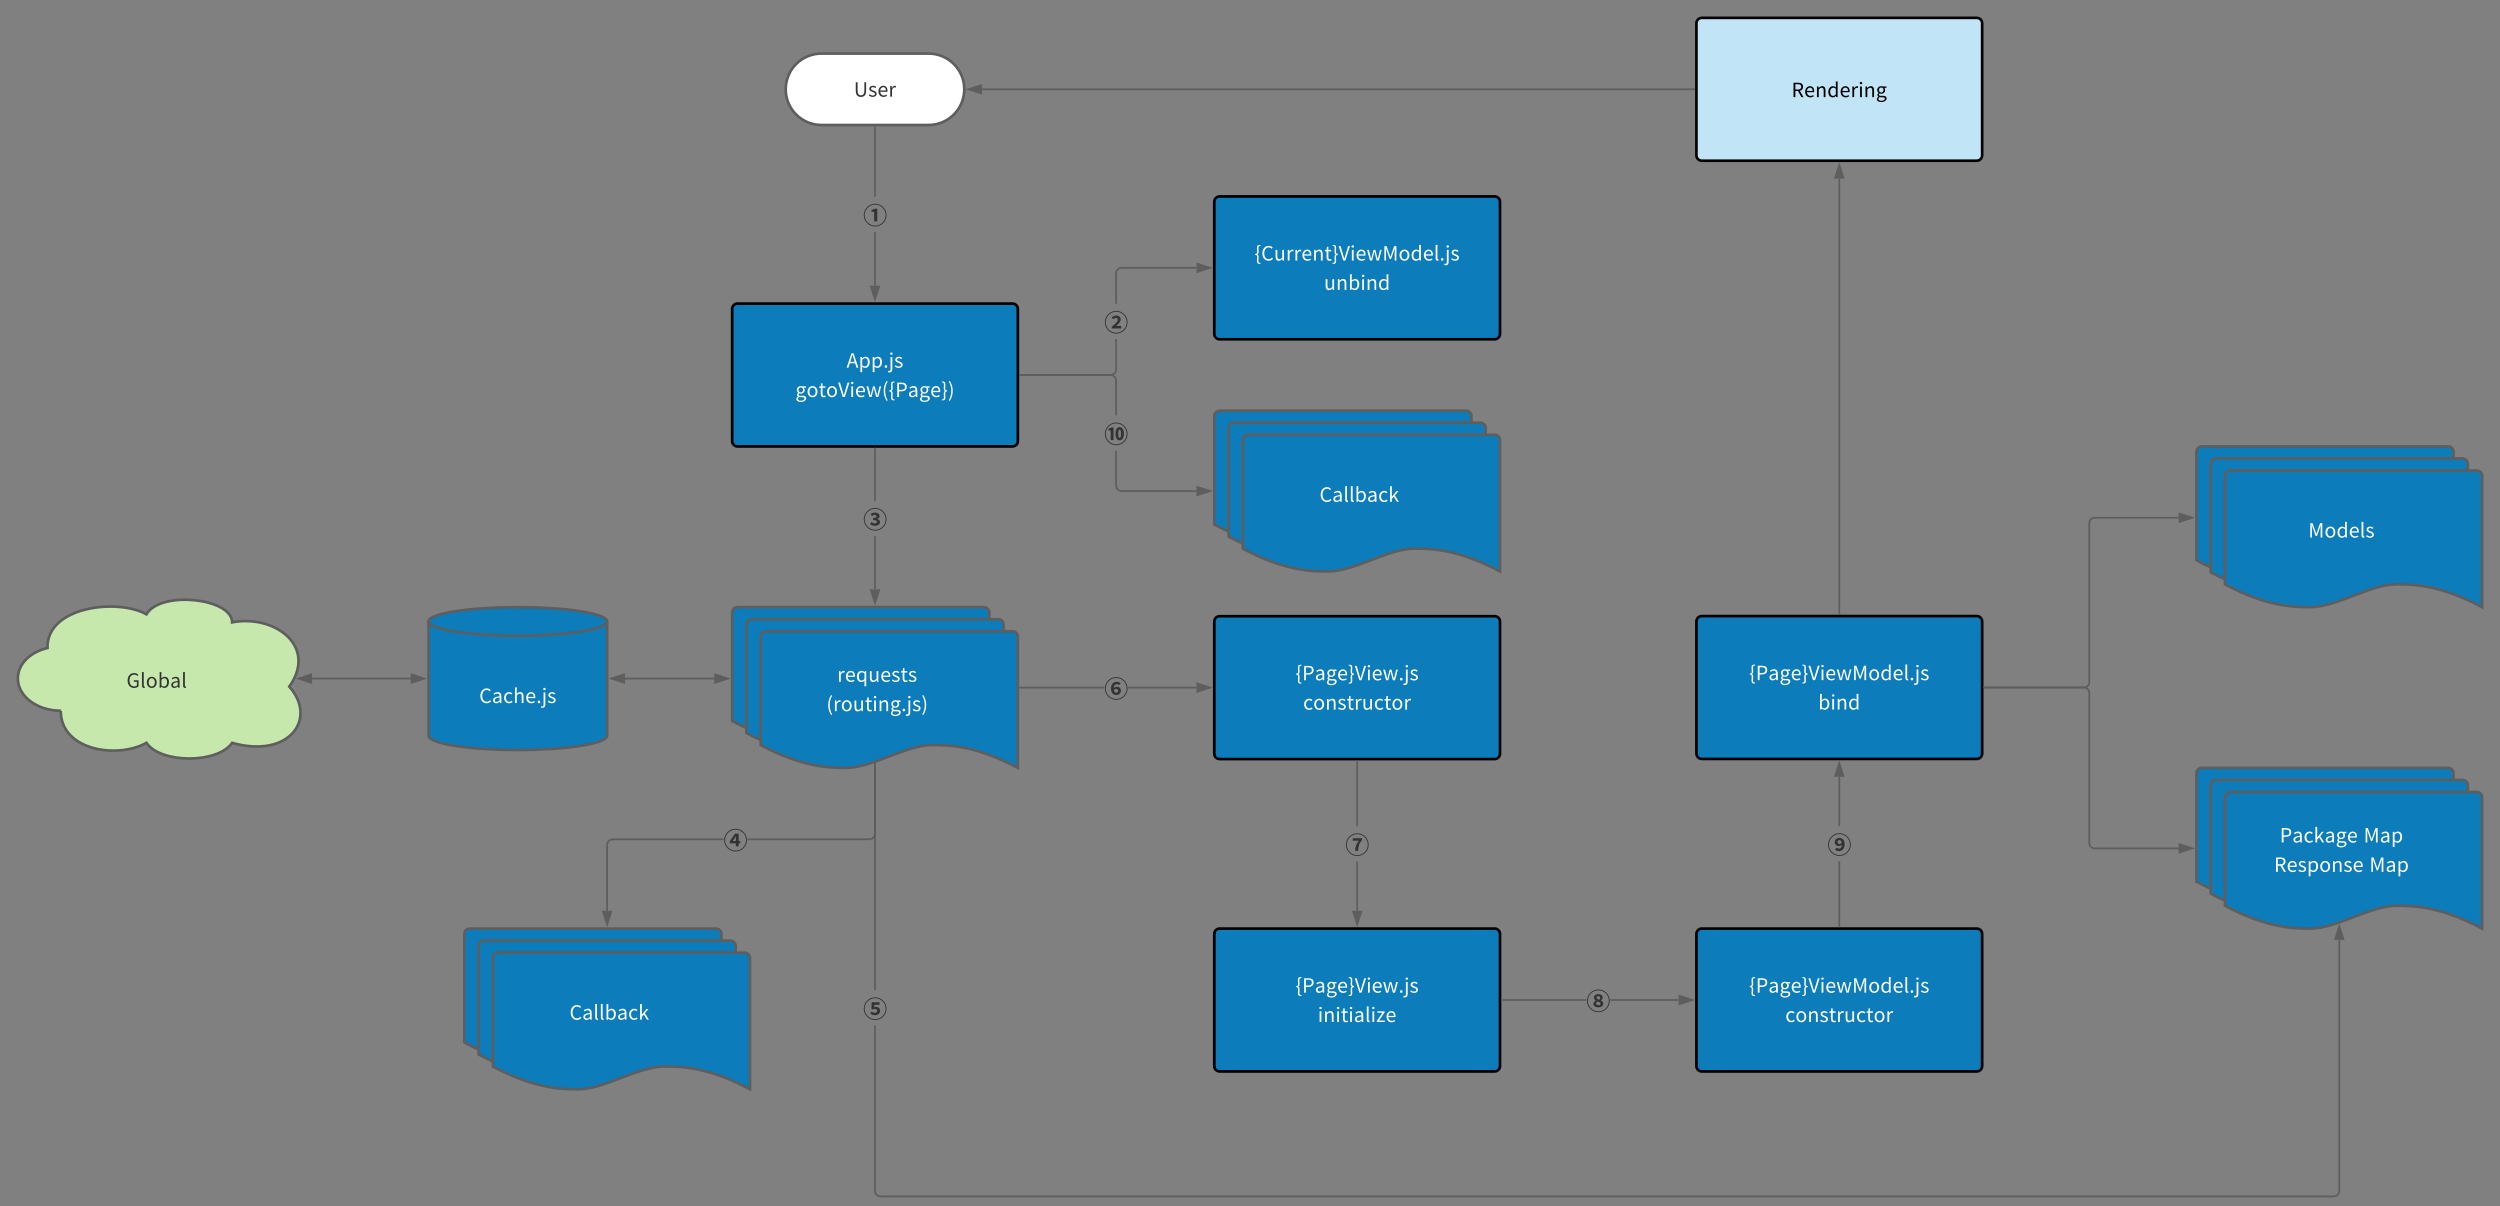 <svg xmlns="http://www.w3.org/2000/svg" xmlns:xlink="http://www.w3.org/1999/xlink" xmlns:lucid="lucid" width="2800" height="1351"><rect width="100%" height="100%" fill="#808080" stroke="none"/><g transform="translate(460 -160)" lucid:page-tab-id="0_0"><path d="M580 220c22.1 0 40 17.9 40 40s-17.9 40-40 40H460c-22.1 0-40-17.9-40-40s17.9-40 40-40z" stroke="#5e5e5e" stroke-width="3" fill="#fff"/><use xlink:href="#a" transform="matrix(1,0,0,1,425,225) translate(71.322 43.278)"/><path d="M360 506c0-3.3 2.7-6 6-6h308c3.3 0 6 2.7 6 6v148c0 3.3-2.7 6-6 6H366c-3.3 0-6-2.7-6-6z" stroke="#000" stroke-width="3" fill="#0c7cba"/><use xlink:href="#b" transform="matrix(1,0,0,1,372,512) translate(116.133 59.778)"/><use xlink:href="#c" transform="matrix(1,0,0,1,372,512) translate(58.856 92.667)"/><path d="M900 386c0-3.3 2.7-6 6-6h308c3.3 0 6 2.7 6 6v148c0 3.3-2.7 6-6 6H906c-3.3 0-6-2.7-6-6z" stroke="#000" stroke-width="3" fill="#0c7cba"/><use xlink:href="#d" transform="matrix(1,0,0,1,912,392) translate(33.078 59.778)"/><use xlink:href="#e" transform="matrix(1,0,0,1,912,392) translate(110.867 92.667)"/><path d="M360 846c0-3.3 2.7-6 6-6h276c3.3 0 6 2.7 6 6v147c-48.1-25.55-78.05-25.55-96.2-25.55-28.8 0-67.1 25.55-95.9 25.55-17.85 0-48.1 0-95.9-25.55z" stroke="#5e5e5e" stroke-width="3" fill="#0c7cba"/><path d="M376 859.5c0-3.3 2.7-6 6-6h276c3.3 0 6 2.7 6 6v147c-48.1-25.55-78.05-25.55-96.2-25.55-28.8 0-67.1 25.55-95.9 25.55-17.85 0-48.1 0-95.9-25.55z" stroke="#5e5e5e" stroke-width="3" fill="#0c7cba"/><path d="M392 873c0-3.3 2.7-6 6-6h276c3.3 0 6 2.7 6 6v147c-48.1-25.55-78.05-25.55-96.2-25.55-28.8 0-67.1 25.55-95.9 25.55-17.85 0-48.1 0-95.9-25.55z" stroke="#5e5e5e" stroke-width="3" fill="#0c7cba"/><use xlink:href="#f" transform="matrix(1,0,0,1,397,872) translate(80.656 51.59)"/><use xlink:href="#g" transform="matrix(1,0,0,1,397,872) translate(68.567 84.479)"/><path d="M-392 956c-26.5 0-48-16.12-48-36 0-15.9 13-29.32 33.17-34.24C-408 839-328 830-296 848c16-27 96-18 96 9 48-9 96 27 64 72 32 36 0 81-64 63-16 23.4-80 23.4-96 0-32 18-96 9-96-36z" stroke="#5e5e5e" stroke-width="3" fill="#c7e8ac"/><use xlink:href="#h" transform="matrix(1,0,0,1,-435,835) translate(116.649 95.247)"/><path d="M2000 1026c0-3.3 2.7-6 6-6h276c3.3 0 6 2.7 6 6v147c-48.1-25.55-78.05-25.55-96.2-25.55-28.8 0-67.1 25.55-95.9 25.55-17.85 0-48.1 0-95.9-25.55z" stroke="#5e5e5e" stroke-width="3" fill="#0c7cba"/><path d="M2016 1039.5c0-3.3 2.7-6 6-6h276c3.3 0 6 2.7 6 6v147c-48.1-25.55-78.05-25.55-96.2-25.55-28.8 0-67.1 25.55-95.9 25.55-17.85 0-48.1 0-95.9-25.55z" stroke="#5e5e5e" stroke-width="3" fill="#0c7cba"/><path d="M2032 1053c0-3.3 2.7-6 6-6h276c3.3 0 6 2.7 6 6v147c-48.1-25.55-78.05-25.55-96.2-25.55-28.8 0-67.1 25.55-95.9 25.55-17.85 0-48.1 0-95.9-25.55z" stroke="#5e5e5e" stroke-width="3" fill="#0c7cba"/><use xlink:href="#i" transform="matrix(1,0,0,1,2037,1052) translate(56.344 51.59)"/><use xlink:href="#j" transform="matrix(1,0,0,1,2037,1052) translate(150.3 51.59)"/><use xlink:href="#k" transform="matrix(1,0,0,1,2037,1052) translate(49.922 84.479)"/><use xlink:href="#l" transform="matrix(1,0,0,1,2037,1052) translate(156.722 84.479)"/><path d="M60 1206c0-3.3 2.7-6 6-6h276c3.3 0 6 2.7 6 6v147c-48.1-25.55-78.05-25.55-96.2-25.55-28.8 0-67.1 25.55-95.9 25.55-17.85 0-48.1 0-95.9-25.55z" stroke="#5e5e5e" stroke-width="3" fill="#0c7cba"/><path d="M76 1219.5c0-3.3 2.7-6 6-6h276c3.3 0 6 2.7 6 6v147c-48.1-25.55-78.05-25.55-96.2-25.55-28.8 0-67.1 25.55-95.9 25.55-17.85 0-48.1 0-95.9-25.55z" stroke="#5e5e5e" stroke-width="3" fill="#0c7cba"/><path d="M92 1233c0-3.3 2.7-6 6-6h276c3.3 0 6 2.7 6 6v147c-48.1-25.55-78.05-25.55-96.2-25.55-28.8 0-67.1 25.55-95.9 25.55-17.85 0-48.1 0-95.9-25.55z" stroke="#5e5e5e" stroke-width="3" fill="#0c7cba"/><use xlink:href="#m" transform="matrix(1,0,0,1,97,1232) translate(80.889 70.028)"/><path d="M900 856.14c0-3.3 2.7-6 6-6h308c3.3 0 6 2.7 6 6v148c0 3.32-2.7 6-6 6H906c-3.3 0-6-2.68-6-6z" stroke="#000" stroke-width="3" fill="#0c7cba"/><use xlink:href="#n" transform="matrix(1,0,0,1,912,862.145) translate(78.933 59.778)"/><use xlink:href="#o" transform="matrix(1,0,0,1,912,862.145) translate(87.489 92.667)"/><path d="M776.67 931.14H682.5v-2h94.17m103.33 2h-76.67v-2H880" fill="#5e5e5e"/><path d="M682.53 931.14h-1.03v-2h1.03M895.26 930.14L881 934.78v-9.27z" fill="#5e5e5e"/><path d="M898.5 930.14l-18.5 6.02v-12.03m2 9.27l10.03-3.26L882 926.9" fill="#5e5e5e"/><use xlink:href="#p" transform="matrix(1,0,0,1,776.667,910.411) translate(0 30.933)"/><path d="M900 1206c0-3.3 2.7-6 6-6h308c3.3 0 6 2.7 6 6v148c0 3.3-2.7 6-6 6H906c-3.3 0-6-2.7-6-6z" stroke="#000" stroke-width="3" fill="#0c7cba"/><use xlink:href="#n" transform="matrix(1,0,0,1,912,1212) translate(78.933 59.778)"/><use xlink:href="#q" transform="matrix(1,0,0,1,912,1212) translate(103.944 92.667)"/><path d="M1440 1206c0-3.3 2.7-6 6-6h308c3.3 0 6 2.7 6 6v148c0 3.3-2.7 6-6 6h-308c-3.3 0-6-2.7-6-6z" stroke="#000" stroke-width="3" fill="#0c7cba"/><use xlink:href="#r" transform="matrix(1,0,0,1,1452,1212) translate(46.967 59.778)"/><use xlink:href="#o" transform="matrix(1,0,0,1,1452,1212) translate(87.489 92.667)"/><path d="M1061 1180h-2v-55.2h2m0-39.46h-2v-72.7h2" fill="#5e5e5e"/><path d="M1061 1012.67h-2v-1.03h2M1060 1195.26l-4.64-14.26h9.28z" fill="#5e5e5e"/><path d="M1060 1198.5l-6-18.5h12m-9.26 2l3.26 10.03 3.26-10.03" fill="#5e5e5e"/><use xlink:href="#s" transform="matrix(1,0,0,1,1046.667,1085.339) translate(0 30.933)"/><path d="M1316.67 1281h-94.17v-2h94.17m103.33 2h-76.67v-2H1420" fill="#5e5e5e"/><path d="M1222.53 1281h-1.03v-2h1.03M1435.26 1280l-14.26 4.64v-9.28z" fill="#5e5e5e"/><path d="M1438.5 1280l-18.5 6v-12m2 9.26l10.03-3.26-10.03-3.26" fill="#5e5e5e"/><use xlink:href="#t" transform="matrix(1,0,0,1,1316.667,1260.267) translate(0 30.933)"/><path d="M1440 856c0-3.3 2.7-6 6-6h308c3.3 0 6 2.7 6 6v148c0 3.3-2.7 6-6 6h-308c-3.3 0-6-2.7-6-6z" stroke="#000" stroke-width="3" fill="#0c7cba"/><use xlink:href="#r" transform="matrix(1,0,0,1,1452,862) translate(46.967 59.778)"/><use xlink:href="#u" transform="matrix(1,0,0,1,1452,862) translate(124.4 92.667)"/><path d="M1601 1197.5h-2v-72.77h2m0-39.46h-2V1030h2" fill="#5e5e5e"/><path d="M1601 1198.5h-2v-1.03h2M1604.64 1029h-9.28l4.64-14.26z" fill="#5e5e5e"/><path d="M1606 1030h-12l6-18.5m-3.26 16.5h6.52l-3.26-10.03" fill="#5e5e5e"/><use xlink:href="#v" transform="matrix(1,0,0,1,1586.667,1085.267) translate(0 30.933)"/><path d="M2000 666c0-3.3 2.7-6 6-6h276c3.3 0 6 2.7 6 6v147c-48.1-25.55-78.05-25.55-96.2-25.55-28.8 0-67.1 25.55-95.9 25.55-17.85 0-48.1 0-95.9-25.55z" stroke="#5e5e5e" stroke-width="3" fill="#0c7cba"/><path d="M2016 679.5c0-3.3 2.7-6 6-6h276c3.3 0 6 2.7 6 6v147c-48.1-25.55-78.05-25.55-96.2-25.55-28.8 0-67.1 25.55-95.9 25.55-17.85 0-48.1 0-95.9-25.55z" stroke="#5e5e5e" stroke-width="3" fill="#0c7cba"/><path d="M2032 693c0-3.3 2.7-6 6-6h276c3.3 0 6 2.7 6 6v147c-48.1-25.55-78.05-25.55-96.2-25.55-28.8 0-67.1 25.55-95.9 25.55-17.85 0-48.1 0-95.9-25.55z" stroke="#5e5e5e" stroke-width="3" fill="#0c7cba"/><use xlink:href="#w" transform="matrix(1,0,0,1,2037,692) translate(88.333 70.028)"/><path d="M1762.5 930H1874c3.3 0 6-2.7 6-6V745.86c0-3.32 2.7-6 6-6h94" stroke="#5e5e5e" stroke-width="2" fill="none"/><path d="M1762.53 931h-1.03v-2h1.03" fill="#5e5e5e"/><path d="M1995.26 739.86L1981 744.5v-9.28z" stroke="#5e5e5e" stroke-width="2" fill="#5e5e5e"/><path d="M1437.5 260H640" stroke="#5e5e5e" stroke-width="2" fill="none"/><path d="M1438.5 261h-1.03v-2h1.03" fill="#5e5e5e"/><path d="M624.74 260l14.26-4.64v9.28z" stroke="#5e5e5e" stroke-width="2" fill="#5e5e5e"/><path d="M1600 847.5V360" stroke="#5e5e5e" stroke-width="2" fill="none"/><path d="M1601 848.5h-2v-1.03h2" fill="#5e5e5e"/><path d="M1600 344.74l4.64 14.26h-9.28z" stroke="#5e5e5e" stroke-width="2" fill="#5e5e5e"/><path d="M521 480h-2v-60.27h2m0-39.46h-2V302.5h2" fill="#5e5e5e"/><path d="M521 302.53h-2v-1.03h2M520 495.26L515.36 481h9.28z" fill="#5e5e5e"/><path d="M520 498.5l-6-18.5h12m-9.26 2l3.26 10.03 3.26-10.03" fill="#5e5e5e"/><use xlink:href="#x" transform="matrix(1,0,0,1,506.667,380.267) translate(0 30.933)"/><path d="M350.33 1101h-124.2l-2.64.7-1.8 1.8-.7 2.63V1180h-2v-74.13l.92-3.42 2.53-2.53 3.42-.92h124.46m170.67-4.87l-.92 3.42-2.53 2.53-3.42.92H377v-2h136.87l2.64-.7 1.8-1.8.7-2.63v-78.7h2" fill="#5e5e5e"/><path d="M521 1015.2h-2v-.68l2-.7M220 1195.26l-4.64-14.26h9.28z" fill="#5e5e5e"/><path d="M220 1198.5l-6-18.5h12m-9.26 2l3.26 10.03 3.26-10.03" fill="#5e5e5e"/><use xlink:href="#y" transform="matrix(1,0,0,1,350.33,1080.267) translate(0 30.933)"/><path d="M2161 1494.13l-.92 3.42-2.53 2.53-3.42.92H525.87l-3.42-.92-2.53-2.53-.92-3.42v-185.6h2v185.34l.7 2.64 1.8 1.8 2.63.7h1627.74l2.64-.7 1.8-1.8.7-2.63v-281.2h2m-1640 56.4h-2v-253.9h2" fill="#5e5e5e"/><path d="M521 1015.2h-2v-.68l2-.7M2164.64 1211.67h-9.28l4.64-14.26z" fill="#5e5e5e"/><path d="M2166 1212.67h-12l6-18.5m-3.26 16.5h6.52l-3.26-10.03" fill="#5e5e5e"/><use xlink:href="#z" transform="matrix(1,0,0,1,506.667,1269.076) translate(0 30.933)"/><path d="M791 574.13l-.92 3.42-2.53 2.53-3.42.92H682.5v-2h101.37l2.64-.7 1.8-1.8.7-2.63v-34.14h2M880 461h-83.87l-2.64.7-1.8 1.8-.7 2.63v34.14h-2v-34.4l.92-3.42 2.53-2.53 3.42-.92H880" fill="#5e5e5e"/><path d="M682.53 581h-1.03v-2h1.03M895.26 460L881 464.64v-9.28z" fill="#5e5e5e"/><path d="M898.5 460l-18.5 6v-12m2 9.26l10.03-3.26-10.03-3.26" fill="#5e5e5e"/><use xlink:href="#A" transform="matrix(1,0,0,1,776.667,500.267) translate(0 30.933)"/><path d="M521 820h-2v-59.6h2m0-39.46h-2V662.5h2" fill="#5e5e5e"/><path d="M521 662.53h-2v-1.03h2M520 835.26L515.36 821h9.28z" fill="#5e5e5e"/><path d="M520 838.5l-6-18.5h12m-9.26 2l3.26 10.03 3.26-10.03" fill="#5e5e5e"/><use xlink:href="#B" transform="matrix(1,0,0,1,506.667,720.942) translate(0 30.933)"/><path d="M1980 1110.14h-94c-3.3 0-6-2.68-6-6V936c0-3.3-2.7-6-6-6h-111.5" stroke="#5e5e5e" stroke-width="2" fill="none"/><path d="M1995.26 1110.14l-14.26 4.64v-9.27z" stroke="#5e5e5e" stroke-width="2" fill="#5e5e5e"/><path d="M1762.53 931h-1.03v-2h1.03" fill="#5e5e5e"/><path d="M220 984c0 8.84-44.77 16-100 16s-100-7.16-100-16V856c0-8.84 44.77-16 100-16s100 7.16 100 16z" stroke="#5e5e5e" stroke-width="3" fill="#0c7cba"/><path d="M220 856c0 8.84-44.77 16-100 16s-100-7.16-100-16" stroke="#5e5e5e" stroke-width="3" fill="none"/><use xlink:href="#C" transform="matrix(1,0,0,1,25,877) translate(51.744 70.403)"/><path d="M240 920h100" stroke="#5e5e5e" stroke-width="2" fill="none"/><path d="M224.74 920l14.26-4.64v9.28zM355.26 920L341 924.64v-9.28z" stroke="#5e5e5e" stroke-width="2" fill="#5e5e5e"/><path d="M0 920h-110.44" stroke="#5e5e5e" stroke-width="2" fill="none"/><path d="M15.26 920L1 924.64v-9.28zM-125.7 920l14.26-4.64v9.28z" stroke="#5e5e5e" stroke-width="2" fill="#5e5e5e"/><path d="M900 626c0-3.3 2.7-6 6-6h276c3.3 0 6 2.7 6 6v147c-48.1-25.55-78.05-25.55-96.2-25.55-28.8 0-67.1 25.55-95.9 25.55-17.85 0-48.1 0-95.9-25.55z" stroke="#5e5e5e" stroke-width="3" fill="#0c7cba"/><path d="M916 639.5c0-3.3 2.7-6 6-6h276c3.3 0 6 2.7 6 6v147c-48.1-25.55-78.05-25.55-96.2-25.55-28.8 0-67.1 25.55-95.9 25.55-17.85 0-48.1 0-95.9-25.55z" stroke="#5e5e5e" stroke-width="3" fill="#0c7cba"/><path d="M932 653c0-3.3 2.7-6 6-6h276c3.3 0 6 2.7 6 6v147c-48.1-25.55-78.05-25.55-96.2-25.55-28.8 0-67.1 25.55-95.9 25.55-17.85 0-48.1 0-95.9-25.55z" stroke="#5e5e5e" stroke-width="3" fill="#0c7cba"/><g><use xlink:href="#D" transform="matrix(1,0,0,1,937,652) translate(80.889 70.028)"/></g><path d="M791 703.87l.7 2.64 1.8 1.8 2.63.7H880v2h-84.13l-3.42-.92-2.53-2.53-.92-3.42v-39.4h2m-3.45-84.8l2.53 2.52.92 3.42v39.4h-2v-39.14l-.7-2.64-1.8-1.8-2.63-.7H682.5v-2h101.63" fill="#5e5e5e"/><path d="M682.53 581h-1.03v-2h1.03M895.26 710L881 714.64v-9.28z" fill="#5e5e5e"/><path d="M898.5 710l-18.5 6v-12m2 9.26l10.03-3.26-10.03-3.26" fill="#5e5e5e"/><g><use xlink:href="#E" transform="matrix(1,0,0,1,776.667,625.267) translate(0 30.933)"/></g><path d="M1440 186c0-3.3 2.7-6 6-6h308c3.3 0 6 2.7 6 6v148c0 3.3-2.7 6-6 6h-308c-3.3 0-6-2.7-6-6z" stroke="#000" stroke-width="3" fill="#c1e4f7"/><g><use xlink:href="#F" transform="matrix(1,0,0,1,1452,192) translate(94.544 76.778)"/></g><defs><path fill="#333" d="M360 13C211 13 97-67 97-303v-430h93v433c0 177 75 232 170 232 98 0 175-55 175-232v-433h89v430C624-67 510 13 360 13" id="G"/><path fill="#333" d="M234 13C157 13 83-19 31-62l45-60c47 38 96 64 161 64 72 0 107-38 107-85 0-55-64-80-124-103-76-28-162-65-162-157 0-86 69-154 187-154 67 0 126 28 169 61l-44 59c-38-28-76-48-125-48-68 0-99 36-99 78 0 52 59 71 120 94 79 30 166 62 166 165 0 88-70 161-198 161" id="H"/><path fill="#333" d="M311 13C167 13 51-92 51-271c0-176 119-286 245-286 154-3 234 132 212 307H142c6 116 77 190 180 190 53 0 96-16 136-43l33 60c-48 31-106 56-180 56zM141-315h291c0-110-50-169-135-169-77 0-145 62-156 169" id="I"/><path fill="#333" d="M92 0v-543h75l8 99h3c50-86 117-137 212-101l-17 80c-18-7-31-9-53-9-45 0-101 32-137 125V0H92" id="J"/><g id="a"><use transform="matrix(0.022,0,0,0.022,0,0)" xlink:href="#G"/><use transform="matrix(0.022,0,0,0.022,16.022,0)" xlink:href="#H"/><use transform="matrix(0.022,0,0,0.022,26.422,0)" xlink:href="#I"/><use transform="matrix(0.022,0,0,0.022,38.733,0)" xlink:href="#J"/></g><path fill="#fff" d="M191-298h222c-37-120-75-237-109-360h-4c-33 124-71 241-109 360zM506 0l-70-224H168L97 0H3l249-733h103L604 0h-98" id="K"/><path fill="#fff" d="M92 229v-772h75l8 62h3c49-40 110-76 173-76 140 0 216 110 216 277C567-22 349 94 181-50c3 91 2 185 2 279H92zm91-349C317-1 471-73 472-279c0-120-40-201-143-201-46 0-93 26-146 75v285" id="L"/><path fill="#fff" d="M139 13c-36 0-66-28-66-69s30-71 66-71 66 30 66 71-30 69-66 69" id="M"/><path fill="#fff" d="M36 243c-33 0-61-7-80-14l18-70c14 5 32 10 51 10 55 0 68-41 68-107v-605h91V62c0 111-41 181-148 181zm103-898c-36 0-63-25-63-59 0-37 27-59 63-59 35 0 63 22 63 59 0 34-28 59-63 59" id="N"/><path fill="#fff" d="M234 13C157 13 83-19 31-62l45-60c47 38 96 64 161 64 72 0 107-38 107-85 0-55-64-80-124-103-76-28-162-65-162-157 0-86 69-154 187-154 67 0 126 28 169 61l-44 59c-38-28-76-48-125-48-68 0-99 36-99 78 0 52 59 71 120 94 79 30 166 62 166 165 0 88-70 161-198 161" id="O"/><g id="b"><use transform="matrix(0.022,0,0,0.022,0,0)" xlink:href="#K"/><use transform="matrix(0.022,0,0,0.022,13.489,0)" xlink:href="#L"/><use transform="matrix(0.022,0,0,0.022,27.267,0)" xlink:href="#L"/><use transform="matrix(0.022,0,0,0.022,41.044,0)" xlink:href="#M"/><use transform="matrix(0.022,0,0,0.022,47.222,0)" xlink:href="#N"/><use transform="matrix(0.022,0,0,0.022,53.333,0)" xlink:href="#O"/></g><path fill="#fff" d="M275 250c-133 0-225-52-225-146 0-46 30-90 81-123v-4c-29-17-50-46-50-89 0-45 33-81 61-101v-4c-36-29-71-81-71-146-2-145 144-228 280-180h189v70H429c26 25 44 65 44 112 4 144-147 228-279 170-52 42-57 131 60 124h106c126 0 189 40 189 129 0 101-106 188-274 188zm0-484c62 0 115-50 115-129s-51-127-115-127-116 47-116 127c0 79 53 129 116 129zm13 422c104 0 173-55 173-112 0-103-183-49-275-76-106 75-57 194 102 188" id="P"/><path fill="#fff" d="M303 13C170 13 51-91 51-271c0-181 119-286 252-286s252 105 252 286C555-91 436 13 303 13zm0-76c94 0 158-83 158-208s-64-210-158-210-157 85-157 210S209-63 303-63" id="Q"/><path fill="#fff" d="M263 13c-116 0-155-72-155-181v-301H27v-69l85-5 11-152h76v152h147v74H199v303c0 67 21 105 84 105 19 0 44-7 62-14l18 68c-31 10-67 20-100 20" id="R"/><path fill="#fff" d="M235 0L1-733h97c64 212 127 426 190 639h4c63-213 125-426 189-639h94L342 0H235" id="S"/><path fill="#fff" d="M92 0v-543h91V0H92zm46-655c-36 0-63-25-63-59 0-37 27-59 63-59s63 22 63 59c0 34-27 59-63 59" id="T"/><path fill="#fff" d="M311 13C167 13 51-92 51-271c0-176 119-286 245-286 154-3 234 132 212 307H142c6 116 77 190 180 190 53 0 96-16 136-43l33 60c-48 31-106 56-180 56zM141-315h291c0-110-50-169-135-169-77 0-145 62-156 169" id="U"/><path fill="#fff" d="M178 0L27-543h93c39 154 83 304 113 466h5c36-159 81-311 121-466h89c41 154 85 308 123 466h4c34-159 75-312 114-466h86L629 0H519c-39-150-82-293-116-449h-5C365-294 323-150 285 0H178" id="V"/><path fill="#fff" d="M239 197C147 47 92-114 92-311c0-196 55-358 147-507l57 26c-171 284-171 678 0 962" id="W"/><path fill="#fff" d="M304 170c-119 6-181-11-180-149 0-81 10-140 10-215 0-44-20-87-96-88v-57c76-1 96-44 96-87 0-76-10-135-10-216-1-138 61-155 180-149v51c-79-6-105 18-105 103 0 105 45 306-61 324v4c105 20 61 218 61 325 0 85 26 108 105 102v52" id="X"/><path fill="#fff" d="M100 0v-733h209c165 0 275 55 275 215 0 155-110 227-270 227H193V0h-93zm93-366h109c129 0 190-47 190-152 0-106-65-140-194-140H193v292" id="Y"/><path fill="#fff" d="M217 13C126 13 58-43 58-141c0-118 103-177 334-203 0-70-23-137-112-137-63 0-120 29-163 58l-36-63c50-32 127-71 214-71 132 0 188 89 188 223V0h-75l-8-65h-3c-52 43-113 78-180 78zm26-73c53 0 96-25 149-72v-152c-183 22-245 67-245 137 0 62 42 87 96 87" id="Z"/><path fill="#fff" d="M34 170v-52c79 6 105-17 105-102 0-107-42-304 61-325v-4c-104-18-61-220-61-324 0-85-25-109-105-103v-51c119-6 181 11 180 149 0 81-9 140-9 216 0 43 19 86 95 87v57c-76 1-95 44-95 88 0 75 9 134 9 215 1 138-61 155-180 149" id="aa"/><path fill="#fff" d="M99 197l-56-27c171-284 171-678 0-962l56-26c93 149 148 311 148 507 0 197-55 358-148 508" id="ab"/><g id="c"><use transform="matrix(0.022,0,0,0.022,0,0)" xlink:href="#P"/><use transform="matrix(0.022,0,0,0.022,12.511,0)" xlink:href="#Q"/><use transform="matrix(0.022,0,0,0.022,25.978,0)" xlink:href="#R"/><use transform="matrix(0.022,0,0,0.022,34.356,0)" xlink:href="#Q"/><use transform="matrix(0.022,0,0,0.022,47.822,0)" xlink:href="#S"/><use transform="matrix(0.022,0,0,0.022,60.6,0)" xlink:href="#T"/><use transform="matrix(0.022,0,0,0.022,66.711,0)" xlink:href="#U"/><use transform="matrix(0.022,0,0,0.022,79.022,0)" xlink:href="#V"/><use transform="matrix(0.022,0,0,0.022,96.844,0)" xlink:href="#W"/><use transform="matrix(0.022,0,0,0.022,104.356,0)" xlink:href="#X"/><use transform="matrix(0.022,0,0,0.022,111.867,0)" xlink:href="#Y"/><use transform="matrix(0.022,0,0,0.022,125.911,0)" xlink:href="#Z"/><use transform="matrix(0.022,0,0,0.022,138.444,0)" xlink:href="#P"/><use transform="matrix(0.022,0,0,0.022,150.956,0)" xlink:href="#U"/><use transform="matrix(0.022,0,0,0.022,163.267,0)" xlink:href="#aa"/><use transform="matrix(0.022,0,0,0.022,170.778,0)" xlink:href="#ab"/></g><path fill="#fff" d="M377 13C195 13 58-128 58-366c0-237 139-381 325-381 89 0 159 44 201 91l-50 60c-38-41-87-70-150-70-139 0-231 114-231 297 0 185 88 301 228 301 70 0 123-31 170-82l51 58C544-25 472 13 377 13" id="ac"/><path fill="#fff" d="M250 13C136 13 85-61 85-199v-344h91v333c0 101 30 144 102 144 56 0 95-27 147-92v-385h91V0h-76l-7-85h-3c-51 59-105 98-180 98" id="ad"/><path fill="#fff" d="M92 0v-543h75l8 99h3c50-86 117-137 212-101l-17 80c-18-7-31-9-53-9-45 0-101 32-137 125V0H92" id="ae"/><path fill="#fff" d="M92 0v-543h75l8 78h3c52-51 108-92 182-92 114 0 166 74 166 213V0h-91v-332c0-102-31-145-103-145-56 0-94 28-149 83V0H92" id="af"/><path fill="#fff" d="M100 0v-733h112c65 181 131 360 193 545h5c59-186 126-364 190-545h112V0h-87c2-212-8-425 12-622h-4C570-437 502-256 436-74h-62c-66-182-134-363-197-548h-4c18 198 9 411 11 622h-84" id="ag"/><path fill="#fff" d="M277 13C141 13 53-90 53-271c-5-249 231-368 388-222-8-95-4-201-5-303h91V0h-74c-4-21-4-46-11-64-43 42-100 77-165 77zm20-76c50 0 94-25 139-75v-285c-123-120-291-42-289 151 0 131 54 209 150 209" id="ah"/><path fill="#fff" d="M241 5C155 32 92-8 92-108v-688h91v694c3 37 15 43 45 37" id="ai"/><g id="d"><use transform="matrix(0.022,0,0,0.022,0,0)" xlink:href="#X"/><use transform="matrix(0.022,0,0,0.022,7.511,0)" xlink:href="#ac"/><use transform="matrix(0.022,0,0,0.022,21.689,0)" xlink:href="#ad"/><use transform="matrix(0.022,0,0,0.022,35.178,0)" xlink:href="#ae"/><use transform="matrix(0.022,0,0,0.022,43.8,0)" xlink:href="#ae"/><use transform="matrix(0.022,0,0,0.022,52.422,0)" xlink:href="#U"/><use transform="matrix(0.022,0,0,0.022,64.733,0)" xlink:href="#af"/><use transform="matrix(0.022,0,0,0.022,78.311,0)" xlink:href="#R"/><use transform="matrix(0.022,0,0,0.022,86.689,0)" xlink:href="#aa"/><use transform="matrix(0.022,0,0,0.022,94.2,0)" xlink:href="#S"/><use transform="matrix(0.022,0,0,0.022,106.978,0)" xlink:href="#T"/><use transform="matrix(0.022,0,0,0.022,113.089,0)" xlink:href="#U"/><use transform="matrix(0.022,0,0,0.022,125.4,0)" xlink:href="#V"/><use transform="matrix(0.022,0,0,0.022,143.222,0)" xlink:href="#ag"/><use transform="matrix(0.022,0,0,0.022,161.267,0)" xlink:href="#Q"/><use transform="matrix(0.022,0,0,0.022,174.733,0)" xlink:href="#ah"/><use transform="matrix(0.022,0,0,0.022,188.511,0)" xlink:href="#U"/><use transform="matrix(0.022,0,0,0.022,200.822,0)" xlink:href="#ai"/><use transform="matrix(0.022,0,0,0.022,207.156,0)" xlink:href="#M"/><use transform="matrix(0.022,0,0,0.022,213.333,0)" xlink:href="#N"/><use transform="matrix(0.022,0,0,0.022,219.444,0)" xlink:href="#O"/></g><path fill="#fff" d="M567-281C567-18 341 97 176-56h-3l-8 56H92v-796h91c0 106 2 214-3 316 49-43 110-77 170-77 141 0 217 110 217 276zM183-120C317-1 471-73 472-279c0-120-40-201-143-201-46 0-94 26-146 75v285" id="aj"/><g id="e"><use transform="matrix(0.022,0,0,0.022,0,0)" xlink:href="#ad"/><use transform="matrix(0.022,0,0,0.022,13.489,0)" xlink:href="#af"/><use transform="matrix(0.022,0,0,0.022,27.067,0)" xlink:href="#aj"/><use transform="matrix(0.022,0,0,0.022,40.8,0)" xlink:href="#T"/><use transform="matrix(0.022,0,0,0.022,46.911,0)" xlink:href="#af"/><use transform="matrix(0.022,0,0,0.022,60.489,0)" xlink:href="#ah"/></g><path fill="#fff" d="M436 229c0-99-2-200 5-292-44 43-101 76-164 76C141 13 53-90 53-271c-5-250 233-370 390-220h3l9-52h72v772h-91zM297-63c50 0 94-25 139-75v-285c-123-120-291-42-289 151 0 131 54 209 150 209" id="ak"/><g id="f"><use transform="matrix(0.022,0,0,0.022,0,0)" xlink:href="#ae"/><use transform="matrix(0.022,0,0,0.022,8.622,0)" xlink:href="#U"/><use transform="matrix(0.022,0,0,0.022,20.933,0)" xlink:href="#ak"/><use transform="matrix(0.022,0,0,0.022,34.711,0)" xlink:href="#ad"/><use transform="matrix(0.022,0,0,0.022,48.2,0)" xlink:href="#U"/><use transform="matrix(0.022,0,0,0.022,60.511,0)" xlink:href="#O"/><use transform="matrix(0.022,0,0,0.022,70.911,0)" xlink:href="#R"/><use transform="matrix(0.022,0,0,0.022,79.289,0)" xlink:href="#O"/></g><g id="g"><use transform="matrix(0.022,0,0,0.022,0,0)" xlink:href="#W"/><use transform="matrix(0.022,0,0,0.022,7.511,0)" xlink:href="#ae"/><use transform="matrix(0.022,0,0,0.022,16.133,0)" xlink:href="#Q"/><use transform="matrix(0.022,0,0,0.022,29.6,0)" xlink:href="#ad"/><use transform="matrix(0.022,0,0,0.022,43.089,0)" xlink:href="#R"/><use transform="matrix(0.022,0,0,0.022,51.467,0)" xlink:href="#T"/><use transform="matrix(0.022,0,0,0.022,57.578,0)" xlink:href="#af"/><use transform="matrix(0.022,0,0,0.022,71.156,0)" xlink:href="#P"/><use transform="matrix(0.022,0,0,0.022,83.667,0)" xlink:href="#M"/><use transform="matrix(0.022,0,0,0.022,89.844,0)" xlink:href="#N"/><use transform="matrix(0.022,0,0,0.022,95.956,0)" xlink:href="#O"/><use transform="matrix(0.022,0,0,0.022,106.356,0)" xlink:href="#ab"/></g><path fill="#333" d="M388 13C195 13 58-128 58-366c0-237 142-381 336-381 102 0 169 46 211 91l-50 60c-37-39-84-70-159-70-147 0-243 114-243 297 0 185 87 301 244 301 53 0 104-16 133-43v-192H375v-77h240v308c-47 49-128 85-227 85" id="al"/><path fill="#333" d="M241 5C155 32 92-8 92-108v-688h91v694c3 37 15 43 45 37" id="am"/><path fill="#333" d="M303 13C170 13 51-91 51-271c0-181 119-286 252-286s252 105 252 286C555-91 436 13 303 13zm0-76c94 0 158-83 158-208s-64-210-158-210-157 85-157 210S209-63 303-63" id="an"/><path fill="#333" d="M567-281C567-18 341 97 176-56h-3l-8 56H92v-796h91c0 106 2 214-3 316 49-43 110-77 170-77 141 0 217 110 217 276zM183-120C317-1 471-73 472-279c0-120-40-201-143-201-46 0-94 26-146 75v285" id="ao"/><path fill="#333" d="M217 13C126 13 58-43 58-141c0-118 103-177 334-203 0-70-23-137-112-137-63 0-120 29-163 58l-36-63c50-32 127-71 214-71 132 0 188 89 188 223V0h-75l-8-65h-3c-52 43-113 78-180 78zm26-73c53 0 96-25 149-72v-152c-183 22-245 67-245 137 0 62 42 87 96 87" id="ap"/><g id="h"><use transform="matrix(0.022,0,0,0.022,0,0)" xlink:href="#al"/><use transform="matrix(0.022,0,0,0.022,15.311,0)" xlink:href="#am"/><use transform="matrix(0.022,0,0,0.022,21.644,0)" xlink:href="#an"/><use transform="matrix(0.022,0,0,0.022,35.111,0)" xlink:href="#ao"/><use transform="matrix(0.022,0,0,0.022,48.844,0)" xlink:href="#ap"/><use transform="matrix(0.022,0,0,0.022,61.378,0)" xlink:href="#am"/></g><path fill="#fff" d="M306 13C162 13 51-91 51-271c0-181 123-286 262-286 71 0 120 30 159 64l-47 61c-32-29-65-49-109-49-98 0-170 85-170 210S214-63 314-63c50 0 94-23 128-54l39 61c-48 44-110 69-175 69" id="aq"/><path fill="#fff" d="M92 0v-796h90c1 179-3 364 2 540l233-287h101L336-325 542 0h-99L284-262 182-143V0H92" id="ar"/><g id="i"><use transform="matrix(0.022,0,0,0.022,0,0)" xlink:href="#Y"/><use transform="matrix(0.022,0,0,0.022,14.044,0)" xlink:href="#Z"/><use transform="matrix(0.022,0,0,0.022,26.578,0)" xlink:href="#aq"/><use transform="matrix(0.022,0,0,0.022,37.889,0)" xlink:href="#ar"/><use transform="matrix(0.022,0,0,0.022,50.156,0)" xlink:href="#Z"/><use transform="matrix(0.022,0,0,0.022,62.689,0)" xlink:href="#P"/><use transform="matrix(0.022,0,0,0.022,75.2,0)" xlink:href="#U"/></g><g id="j"><use transform="matrix(0.022,0,0,0.022,0,0)" xlink:href="#ag"/><use transform="matrix(0.022,0,0,0.022,18.044,0)" xlink:href="#Z"/><use transform="matrix(0.022,0,0,0.022,30.578,0)" xlink:href="#L"/></g><path fill="#fff" d="M193-658v272h123c115 0 178-46 178-141 0-97-63-131-178-131H193zM608 0H503L325-311H193V0h-93v-733h230c149 0 256 53 256 206 0 114-66 182-166 206" id="as"/><g id="k"><use transform="matrix(0.022,0,0,0.022,0,0)" xlink:href="#as"/><use transform="matrix(0.022,0,0,0.022,14.111,0)" xlink:href="#U"/><use transform="matrix(0.022,0,0,0.022,26.422,0)" xlink:href="#O"/><use transform="matrix(0.022,0,0,0.022,36.822,0)" xlink:href="#L"/><use transform="matrix(0.022,0,0,0.022,50.6,0)" xlink:href="#Q"/><use transform="matrix(0.022,0,0,0.022,64.067,0)" xlink:href="#af"/><use transform="matrix(0.022,0,0,0.022,77.644,0)" xlink:href="#O"/><use transform="matrix(0.022,0,0,0.022,88.044,0)" xlink:href="#U"/></g><g id="l"><use transform="matrix(0.022,0,0,0.022,0,0)" xlink:href="#ag"/><use transform="matrix(0.022,0,0,0.022,18.044,0)" xlink:href="#Z"/><use transform="matrix(0.022,0,0,0.022,30.578,0)" xlink:href="#L"/></g><g id="m"><use transform="matrix(0.022,0,0,0.022,0,0)" xlink:href="#ac"/><use transform="matrix(0.022,0,0,0.022,14.178,0)" xlink:href="#Z"/><use transform="matrix(0.022,0,0,0.022,26.711,0)" xlink:href="#ai"/><use transform="matrix(0.022,0,0,0.022,33.044,0)" xlink:href="#ai"/><use transform="matrix(0.022,0,0,0.022,39.378,0)" xlink:href="#aj"/><use transform="matrix(0.022,0,0,0.022,53.111,0)" xlink:href="#Z"/><use transform="matrix(0.022,0,0,0.022,65.644,0)" xlink:href="#aq"/><use transform="matrix(0.022,0,0,0.022,76.956,0)" xlink:href="#ar"/></g><g id="n"><use transform="matrix(0.022,0,0,0.022,0,0)" xlink:href="#X"/><use transform="matrix(0.022,0,0,0.022,7.511,0)" xlink:href="#Y"/><use transform="matrix(0.022,0,0,0.022,21.556,0)" xlink:href="#Z"/><use transform="matrix(0.022,0,0,0.022,34.089,0)" xlink:href="#P"/><use transform="matrix(0.022,0,0,0.022,46.6,0)" xlink:href="#U"/><use transform="matrix(0.022,0,0,0.022,58.911,0)" xlink:href="#aa"/><use transform="matrix(0.022,0,0,0.022,66.422,0)" xlink:href="#S"/><use transform="matrix(0.022,0,0,0.022,79.2,0)" xlink:href="#T"/><use transform="matrix(0.022,0,0,0.022,85.311,0)" xlink:href="#U"/><use transform="matrix(0.022,0,0,0.022,97.622,0)" xlink:href="#V"/><use transform="matrix(0.022,0,0,0.022,115.444,0)" xlink:href="#M"/><use transform="matrix(0.022,0,0,0.022,121.622,0)" xlink:href="#N"/><use transform="matrix(0.022,0,0,0.022,127.733,0)" xlink:href="#O"/></g><g id="o"><use transform="matrix(0.022,0,0,0.022,0,0)" xlink:href="#aq"/><use transform="matrix(0.022,0,0,0.022,11.311,0)" xlink:href="#Q"/><use transform="matrix(0.022,0,0,0.022,24.778,0)" xlink:href="#af"/><use transform="matrix(0.022,0,0,0.022,38.356,0)" xlink:href="#O"/><use transform="matrix(0.022,0,0,0.022,48.756,0)" xlink:href="#R"/><use transform="matrix(0.022,0,0,0.022,57.133,0)" xlink:href="#ae"/><use transform="matrix(0.022,0,0,0.022,65.756,0)" xlink:href="#ad"/><use transform="matrix(0.022,0,0,0.022,79.244,0)" xlink:href="#aq"/><use transform="matrix(0.022,0,0,0.022,90.556,0)" xlink:href="#R"/><use transform="matrix(0.022,0,0,0.022,98.933,0)" xlink:href="#Q"/><use transform="matrix(0.022,0,0,0.022,112.4,0)" xlink:href="#ae"/></g><path fill="#333" d="M502-205c40 0 75-29 75-79-4-98-127-102-174-28 13 83 53 107 99 107zm182-391l-67 76c-92-69-213-47-218 125 93-102 295-67 295 106 0 112-87 179-193 179-114 0-218-77-218-264 0-196 112-285 235-285 76 0 129 29 166 63zM500 55c240 0 435-195 435-435S740-815 500-815C258-815 65-618 65-380 65-140 260 55 500 55zm0-907c260 0 472 212 472 472 0 262-214 472-472 472C240 92 28-120 28-380s212-472 472-472" id="at"/><use transform="matrix(0.027,0,0,0.027,0,0)" xlink:href="#at" id="p"/><path fill="#fff" d="M35 0v-49l286-420H66v-74h370v49L150-74h296V0H35" id="au"/><g id="q"><use transform="matrix(0.022,0,0,0.022,0,0)" xlink:href="#T"/><use transform="matrix(0.022,0,0,0.022,6.111,0)" xlink:href="#af"/><use transform="matrix(0.022,0,0,0.022,19.689,0)" xlink:href="#T"/><use transform="matrix(0.022,0,0,0.022,25.8,0)" xlink:href="#R"/><use transform="matrix(0.022,0,0,0.022,34.178,0)" xlink:href="#T"/><use transform="matrix(0.022,0,0,0.022,40.289,0)" xlink:href="#Z"/><use transform="matrix(0.022,0,0,0.022,52.822,0)" xlink:href="#ai"/><use transform="matrix(0.022,0,0,0.022,59.156,0)" xlink:href="#T"/><use transform="matrix(0.022,0,0,0.022,65.267,0)" xlink:href="#au"/><use transform="matrix(0.022,0,0,0.022,75.8,0)" xlink:href="#U"/></g><g id="r"><use transform="matrix(0.022,0,0,0.022,0,0)" xlink:href="#X"/><use transform="matrix(0.022,0,0,0.022,7.511,0)" xlink:href="#Y"/><use transform="matrix(0.022,0,0,0.022,21.556,0)" xlink:href="#Z"/><use transform="matrix(0.022,0,0,0.022,34.089,0)" xlink:href="#P"/><use transform="matrix(0.022,0,0,0.022,46.6,0)" xlink:href="#U"/><use transform="matrix(0.022,0,0,0.022,58.911,0)" xlink:href="#aa"/><use transform="matrix(0.022,0,0,0.022,66.422,0)" xlink:href="#S"/><use transform="matrix(0.022,0,0,0.022,79.2,0)" xlink:href="#T"/><use transform="matrix(0.022,0,0,0.022,85.311,0)" xlink:href="#U"/><use transform="matrix(0.022,0,0,0.022,97.622,0)" xlink:href="#V"/><use transform="matrix(0.022,0,0,0.022,115.444,0)" xlink:href="#ag"/><use transform="matrix(0.022,0,0,0.022,133.489,0)" xlink:href="#Q"/><use transform="matrix(0.022,0,0,0.022,146.956,0)" xlink:href="#ah"/><use transform="matrix(0.022,0,0,0.022,160.733,0)" xlink:href="#U"/><use transform="matrix(0.022,0,0,0.022,173.044,0)" xlink:href="#ai"/><use transform="matrix(0.022,0,0,0.022,179.378,0)" xlink:href="#M"/><use transform="matrix(0.022,0,0,0.022,185.556,0)" xlink:href="#N"/><use transform="matrix(0.022,0,0,0.022,191.667,0)" xlink:href="#O"/></g><path fill="#333" d="M500 92C240 92 28-120 28-380s212-472 472-472 472 212 472 472c0 262-214 472-472 472zm0-37c240 0 435-195 435-435S740-815 500-815C258-815 65-618 65-380 65-140 260 55 500 55zm-92-177c11-173 44-283 152-420H311v-105h387v77C566-424 548-327 537-122H408" id="av"/><use transform="matrix(0.027,0,0,0.027,0,0)" xlink:href="#av" id="s"/><path fill="#333" d="M500 92C240 92 28-120 28-380s212-472 472-472 472 212 472 472c0 262-214 472-472 472zm0-37c240 0 435-195 435-435S740-815 500-815C258-815 65-618 65-380 65-140 260 55 500 55zm-3-165c-116 0-202-59-202-142 0-67 47-106 102-133v-3c-47-30-80-70-80-125 0-91 79-146 181-146 111 0 181 58 181 140 0 55-37 95-76 119v3c55 28 101 68 101 138 0 85-83 149-207 149zm35-318c60-42 57-146-36-145-39 0-69 20-69 60 0 42 44 66 105 85zM408-271c-8 87 184 103 181 8 0-45-49-65-125-92-29 19-56 47-56 84" id="aw"/><use transform="matrix(0.027,0,0,0.027,0,0)" xlink:href="#aw" id="t"/><g id="u"><use transform="matrix(0.022,0,0,0.022,0,0)" xlink:href="#aj"/><use transform="matrix(0.022,0,0,0.022,13.733,0)" xlink:href="#T"/><use transform="matrix(0.022,0,0,0.022,19.844,0)" xlink:href="#af"/><use transform="matrix(0.022,0,0,0.022,33.422,0)" xlink:href="#ah"/></g><path fill="#333" d="M503-406c29 0 65-16 92-53-13-81-53-106-97-106-38 0-74 26-74 81s33 78 79 78zM315-174l67-76c90 72 215 50 216-124-92 102-292 60-292-108 0-110 86-178 191-178 114 0 219 76 219 263 0 197-112 287-234 287-76 0-131-30-167-64zM500 55c240 0 435-195 435-435S740-815 500-815C258-815 65-618 65-380 65-140 260 55 500 55zm0-907c260 0 472 212 472 472 0 262-214 472-472 472C240 92 28-120 28-380s212-472 472-472" id="ax"/><use transform="matrix(0.027,0,0,0.027,0,0)" xlink:href="#ax" id="v"/><g id="w"><use transform="matrix(0.022,0,0,0.022,0,0)" xlink:href="#ag"/><use transform="matrix(0.022,0,0,0.022,18.044,0)" xlink:href="#Q"/><use transform="matrix(0.022,0,0,0.022,31.511,0)" xlink:href="#ah"/><use transform="matrix(0.022,0,0,0.022,45.289,0)" xlink:href="#U"/><use transform="matrix(0.022,0,0,0.022,57.6,0)" xlink:href="#ai"/><use transform="matrix(0.022,0,0,0.022,63.933,0)" xlink:href="#O"/></g><path fill="#333" d="M500 92C240 92 28-120 28-380s212-472 472-472 472 212 472 472c0 262-214 472-472 472zm0-37c240 0 435-195 435-435S740-815 500-815C258-815 65-618 65-380 65-140 260 55 500 55zm-41-177v-396H350v-80c60-12 102-26 141-49h96v525H459" id="ay"/><use transform="matrix(0.027,0,0,0.027,0,0)" xlink:href="#ay" id="x"/><path fill="#333" d="M382-340h128c0-68 0-133 4-199h-4c-37 72-83 134-128 199zm247-307v307h67v94h-67v124H510v-124H261v-88l213-313h155zM500 55c240 0 435-195 435-435S740-815 500-815C258-815 65-618 65-380 65-140 260 55 500 55zm0-907c260 0 472 212 472 472 0 262-214 472-472 472C240 92 28-120 28-380s212-472 472-472" id="az"/><use transform="matrix(0.027,0,0,0.027,0,0)" xlink:href="#az" id="y"/><path fill="#333" d="M500 92C240 92 28-120 28-380s212-472 472-472 472 212 472 472c0 262-214 472-472 472zm0-37c240 0 435-195 435-435S740-815 500-815C258-815 65-618 65-380 65-140 260 55 500 55zm-4-166c-92 0-154-32-199-74l57-81c35 28 78 56 132 56 57 0 94-31 94-83 0-50-38-81-90-81-37 0-56 10-90 31l-57-37 16-267h322v105H464l-8 97c119-41 253 14 251 150 0 116-98 184-211 184" id="aA"/><use transform="matrix(0.027,0,0,0.027,0,0)" xlink:href="#aA" id="z"/><path fill="#333" d="M500 92C240 92 28-120 28-380s212-472 472-472 472 212 472 472c0 262-214 472-472 472zm0-37c240 0 435-195 435-435S740-815 500-815C258-815 65-618 65-380 65-140 260 55 500 55zM317-122v-74c147-123 246-212 246-286 0-51-27-78-79-78-44 0-79 27-108 53l-70-68c56-57 119-84 193-84 113 0 187 66 187 165 0 91-92 186-187 270 65-7 136-5 207-5v107H317" id="aB"/><use transform="matrix(0.027,0,0,0.027,0,0)" xlink:href="#aB" id="A"/><path fill="#333" d="M500 92C240 92 28-120 28-380s212-472 472-472 472 212 472 472c0 262-214 472-472 472zm0-37c240 0 435-195 435-435S740-815 500-815C258-815 65-618 65-380 65-140 260 55 500 55zm-11-165c-85 0-158-30-199-76l59-80c34 31 80 56 138 56 50 0 87-24 87-64 0-45-31-72-158-72v-89c105 0 140-27 140-69 0-37-25-58-73-58-40 0-77 17-112 48l-63-77c50-43 110-68 178-68 119 0 197 52 197 147 0 53-35 91-97 115v3c67 18 117 61 117 130 0 98-97 154-214 154" id="aC"/><use transform="matrix(0.027,0,0,0.027,0,0)" xlink:href="#aC" id="B"/><path fill="#fff" d="M92 0v-796h91c0 111 1 223-3 330 50-50 106-91 180-91 114 0 166 74 166 213V0h-91v-332c0-102-31-145-103-145-56 0-94 28-149 83V0H92" id="aD"/><g id="C"><use transform="matrix(0.022,0,0,0.022,0,0)" xlink:href="#ac"/><use transform="matrix(0.022,0,0,0.022,14.178,0)" xlink:href="#Z"/><use transform="matrix(0.022,0,0,0.022,26.711,0)" xlink:href="#aq"/><use transform="matrix(0.022,0,0,0.022,38.022,0)" xlink:href="#aD"/><use transform="matrix(0.022,0,0,0.022,51.511,0)" xlink:href="#U"/><use transform="matrix(0.022,0,0,0.022,63.822,0)" xlink:href="#M"/><use transform="matrix(0.022,0,0,0.022,70,0)" xlink:href="#N"/><use transform="matrix(0.022,0,0,0.022,76.111,0)" xlink:href="#O"/></g><g id="D"><use transform="matrix(0.022,0,0,0.022,0,0)" xlink:href="#ac"/><use transform="matrix(0.022,0,0,0.022,14.178,0)" xlink:href="#Z"/><use transform="matrix(0.022,0,0,0.022,26.711,0)" xlink:href="#ai"/><use transform="matrix(0.022,0,0,0.022,33.044,0)" xlink:href="#ai"/><use transform="matrix(0.022,0,0,0.022,39.378,0)" xlink:href="#aj"/><use transform="matrix(0.022,0,0,0.022,53.111,0)" xlink:href="#Z"/><use transform="matrix(0.022,0,0,0.022,65.644,0)" xlink:href="#aq"/><use transform="matrix(0.022,0,0,0.022,76.956,0)" xlink:href="#ar"/></g><path fill="#333" d="M500 92C240 92 28-120 28-380s212-472 472-472 472 212 472 472c0 262-214 472-472 472zm0-37c240 0 435-195 435-435S740-815 500-815C258-815 65-618 65-380 65-140 260 55 500 55zM271-122v-396h-88v-80c50-12 84-26 118-49h88v525H271zm371 12c-103 0-174-106-174-278s71-272 174-272c104 0 174 101 174 272 0 172-70 278-174 278zm0-102c33 0 57-45 57-176s-24-172-57-172-56 41-56 172 23 176 56 176" id="aE"/><use transform="matrix(0.027,0,0,0.027,0,0)" xlink:href="#aE" id="E"/><path d="M193-658v272h123c115 0 178-46 178-141 0-97-63-131-178-131H193zM608 0H503L325-311H193V0h-93v-733h230c149 0 256 53 256 206 0 114-66 182-166 206" id="aF"/><path d="M311 13C167 13 51-92 51-271c0-176 119-286 245-286 154-3 234 132 212 307H142c6 116 77 190 180 190 53 0 96-16 136-43l33 60c-48 31-106 56-180 56zM141-315h291c0-110-50-169-135-169-77 0-145 62-156 169" id="aG"/><path d="M92 0v-543h75l8 78h3c52-51 108-92 182-92 114 0 166 74 166 213V0h-91v-332c0-102-31-145-103-145-56 0-94 28-149 83V0H92" id="aH"/><path d="M277 13C141 13 53-90 53-271c-5-249 231-368 388-222-8-95-4-201-5-303h91V0h-74c-4-21-4-46-11-64-43 42-100 77-165 77zm20-76c50 0 94-25 139-75v-285c-123-120-291-42-289 151 0 131 54 209 150 209" id="aI"/><path d="M92 0v-543h75l8 99h3c50-86 117-137 212-101l-17 80c-18-7-31-9-53-9-45 0-101 32-137 125V0H92" id="aJ"/><path d="M92 0v-543h91V0H92zm46-655c-36 0-63-25-63-59 0-37 27-59 63-59s63 22 63 59c0 34-27 59-63 59" id="aK"/><path d="M275 250c-133 0-225-52-225-146 0-46 30-90 81-123v-4c-29-17-50-46-50-89 0-45 33-81 61-101v-4c-36-29-71-81-71-146-2-145 144-228 280-180h189v70H429c26 25 44 65 44 112 4 144-147 228-279 170-52 42-57 131 60 124h106c126 0 189 40 189 129 0 101-106 188-274 188zm0-484c62 0 115-50 115-129s-51-127-115-127-116 47-116 127c0 79 53 129 116 129zm13 422c104 0 173-55 173-112 0-103-183-49-275-76-106 75-57 194 102 188" id="aL"/><g id="F"><use transform="matrix(0.022,0,0,0.022,0,0)" xlink:href="#aF"/><use transform="matrix(0.022,0,0,0.022,14.111,0)" xlink:href="#aG"/><use transform="matrix(0.022,0,0,0.022,26.422,0)" xlink:href="#aH"/><use transform="matrix(0.022,0,0,0.022,40,0)" xlink:href="#aI"/><use transform="matrix(0.022,0,0,0.022,53.778,0)" xlink:href="#aG"/><use transform="matrix(0.022,0,0,0.022,66.089,0)" xlink:href="#aJ"/><use transform="matrix(0.022,0,0,0.022,74.711,0)" xlink:href="#aK"/><use transform="matrix(0.022,0,0,0.022,80.822,0)" xlink:href="#aH"/><use transform="matrix(0.022,0,0,0.022,94.4,0)" xlink:href="#aL"/></g></defs></g></svg>
